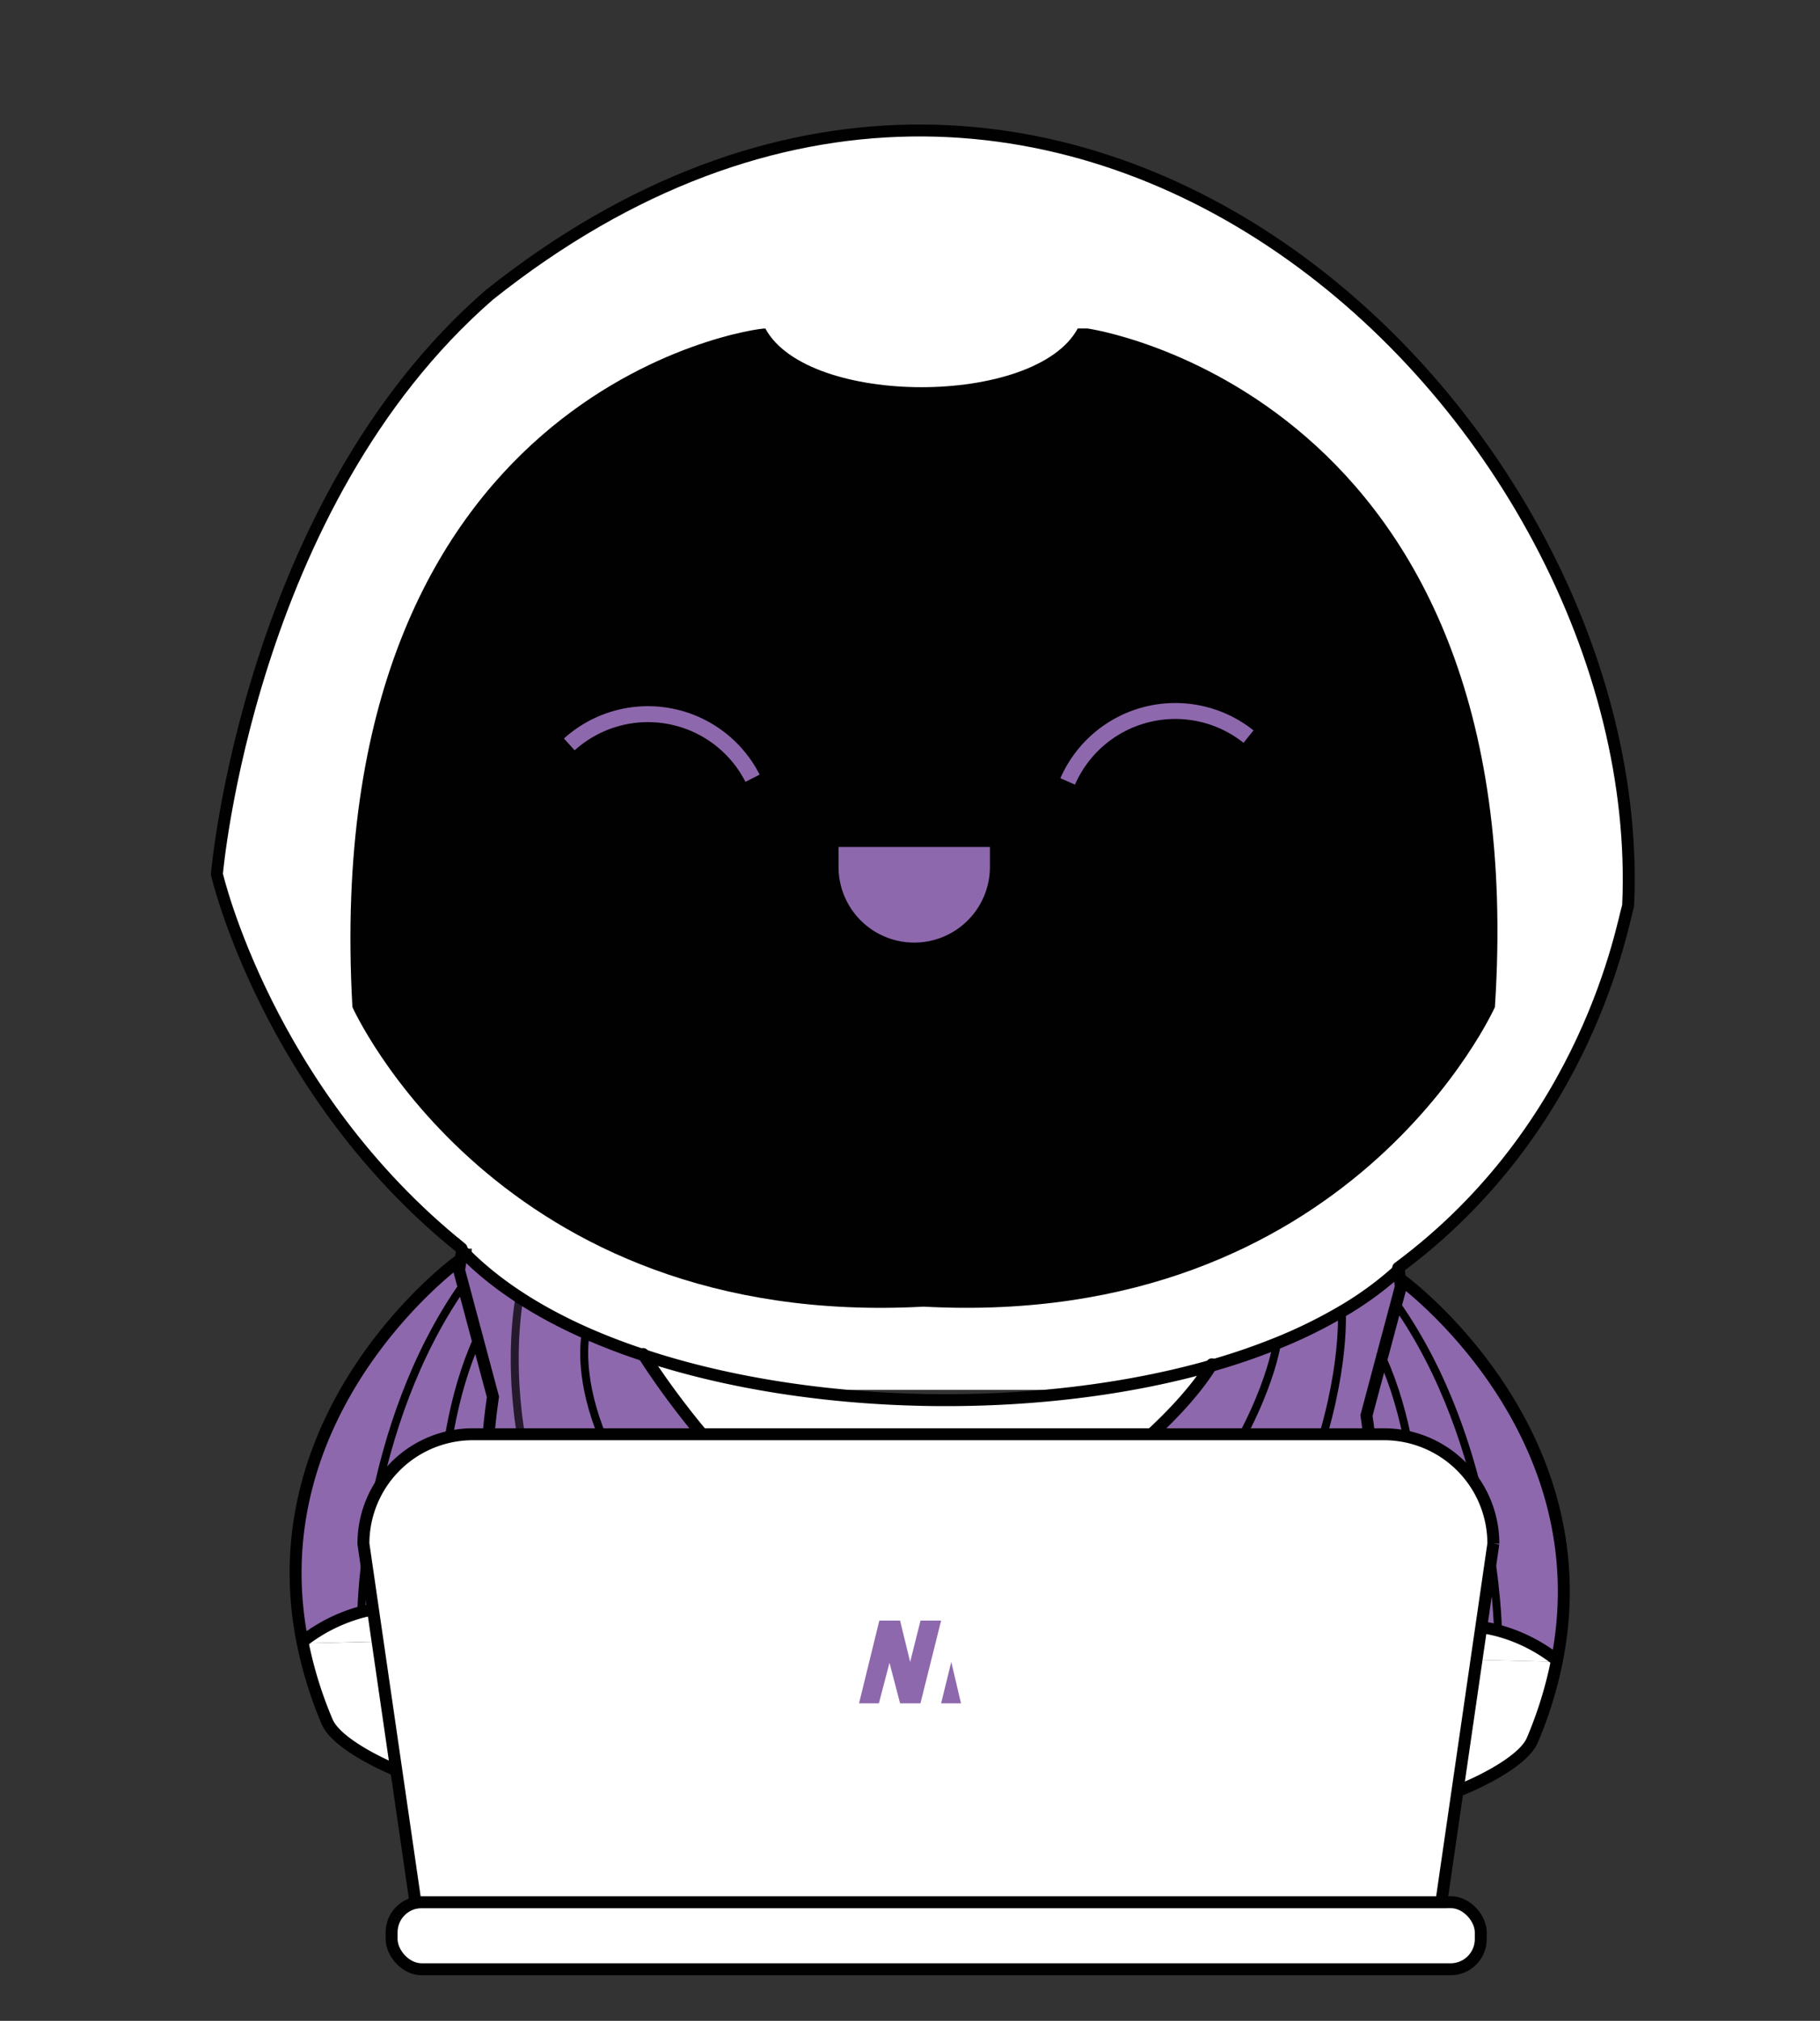 <svg id="Layer_1" data-name="Layer 1" xmlns="http://www.w3.org/2000/svg" viewBox="0 0 456.84 507.24"><rect x="0" y="0" width="456.84" height="507.24" fill="#333333" stroke="none"/><defs><style>.cls-1,.cls-13,.cls-2{fill:#fff;}.cls-10,.cls-13,.cls-2,.cls-6,.cls-7,.cls-8,.cls-9{stroke:#010101;}.cls-2,.cls-7,.cls-8{stroke-linecap:round;stroke-linejoin:round;}.cls-11,.cls-13,.cls-2,.cls-6,.cls-7{stroke-width:3px;}.cls-3{fill:#010101;}.cls-10,.cls-11,.cls-12,.cls-4,.cls-6,.cls-7,.cls-8,.cls-9{fill:none;}.cls-4{stroke:#8e68ad;stroke-width:4px;}.cls-10,.cls-11,.cls-12,.cls-13,.cls-4,.cls-6,.cls-9{stroke-miterlimit:10;}.cls-5{fill:#8e68ad;}.cls-10,.cls-12,.cls-8,.cls-9{stroke-width:2px;}.cls-10{opacity:0.75;}.cls-11,.cls-12{stroke:#000;}</style></defs><rect class="cls-1" x="118.43" y="258.61" width="233.53" height="90.25"/><path class="cls-2" d="M115.84,313.35c-48.72-39.11-61.4-93.93-61.4-93.93S62.36,126.54,122.84,74c143-113.78,291.44,31.08,285.84,153.36-1.41,4.23-9.9,55.44-57.72,90.87"/><path class="cls-3" d="M273,82.45h-2.48c-10.59,19.65-67.83,19.65-78.41,0-2.63-.19-112.4,14.94-103.65,170.33,0,0,36.22,81,143.39,75.19,107.18,5.76,143.39-75.19,143.39-75.19C385.29,98.38,273,82.45,273,82.45Z"/><path class="cls-4" d="M142.9,186.85a29.47,29.47,0,0,1,46,8.49"/><path class="cls-4" d="M268,196.14a29.48,29.48,0,0,1,45.39-11.25"/><path class="cls-5" d="M210.48,212.59h38a0,0,0,0,1,0,0v5a19,19,0,0,1-19,19h0a19,19,0,0,1-19-19v-5A0,0,0,0,1,210.48,212.59Z"/><path class="cls-5" d="M351.12,318.77C363.34,414.6,306.23,464.53,244.92,470c92.69-64.47,92.19-134.21,91.93-140.83A84,84,0,0,0,351.12,318.77Z"/><path class="cls-5" d="M336.85,329.21c.26,6.62.76,76.36-91.93,140.83a126.58,126.58,0,0,1-60.31-9.26l.21-.5c121.79-51.16,134.86-117.82,135.71-123.1A121.86,121.86,0,0,0,336.85,329.21Z"/><path class="cls-5" d="M198.59,415.32c12.14-5.24,23.72-10.91,34.49-16.77,34.66-18.89,61-39.87,70.88-55.73a161.77,161.77,0,0,0,16.57-5.64c-.85,5.28-13.92,71.94-135.71,123.1l-.21.5A114.39,114.39,0,0,1,145.74,434l1.16-.29A413.86,413.86,0,0,0,198.59,415.32Z"/><path class="cls-1" d="M304,342.82c-9.92,15.86-36.22,36.84-70.88,55.73h0c-36.73-4.34-68.61-53.83-71.45-58.35C204.15,354.28,260.75,355.12,304,342.82Z"/><path class="cls-5" d="M233.07,398.54h0c-10.77,5.86-22.35,11.53-34.49,16.77-56.2-42-52.45-75.88-51.56-80.74,4.63,2.06,9.51,3.93,14.59,5.61C164.46,344.71,196.34,394.2,233.07,398.54Z"/><path class="cls-5" d="M198.59,415.32a413.86,413.86,0,0,1-51.69,18.43l-1.16.29C121,407.89,107.1,367.75,116,313.91c8,8.25,18.6,15.14,31,20.67C146.14,339.44,142.39,373.32,198.59,415.32Z"/><path class="cls-6" d="M147,334.58c-12.43-5.53-23.07-12.42-31-20.67-8.9,53.84,5,94,29.74,120.13a114.39,114.39,0,0,0,38.87,26.74A126.58,126.58,0,0,0,244.92,470c61.31-5.51,118.42-55.44,106.2-151.27a84,84,0,0,1-14.27,10.44,121.86,121.86,0,0,1-16.32,8A161.77,161.77,0,0,1,304,342.82c-43.21,12.3-99.81,11.46-142.34-2.63C156.54,338.51,151.66,336.64,147,334.58Z"/><path class="cls-7" d="M146.9,433.75a413.86,413.86,0,0,0,51.69-18.43c12.14-5.24,23.72-10.91,34.49-16.77,34.66-18.89,61-39.87,70.88-55.73l.23-.37"/><path class="cls-8" d="M320.58,336.84s0,.11-.05.34c-.85,5.28-13.92,71.94-135.71,123.1"/><path class="cls-8" d="M336.82,328.7l0,.51c.26,6.62.76,76.36-91.93,140.83-.24.18-.49.35-.74.52"/><path class="cls-7" d="M161.41,339.86l.21.33c2.84,4.52,34.72,54,71.45,58.35"/><path class="cls-9" d="M147.15,334s-.05.2-.12.6c-.89,4.86-4.64,38.74,51.56,80.74l.46.34"/><path class="cls-10" d="M130.59,324.66s-12.13,54.7,35.26,103.75"/><path class="cls-5" d="M350.5,327.22l1.54-5.77s50.3,36.92,38.79,95.29a41.11,41.11,0,0,0-14.8-7.47S375.46,362.77,350.5,327.22Z"/><path class="cls-5" d="M350.5,327.22c25,35.55,25.53,82,25.53,82a41.78,41.78,0,0,0-20.31-.13s4.1-39.95-8.82-68.44Z"/><path class="cls-5" d="M339.25,415.75a172,172,0,0,0,4.24-21.1A145.65,145.65,0,0,0,343,355.3l3.89-14.6c12.92,28.49,8.82,68.44,8.82,68.44a50.49,50.49,0,0,0-16,6.72Z"/><path class="cls-1" d="M339.25,415.75l.47.11,51,1.27a101.69,101.69,0,0,1-6.11,19.66c-2.16,5.12-12.67,10.28-17.33,12.18-5.89,2.42-12.36,2.8-18.14-.14-5.46-2.76-12.79-9.77-13.22-16.14a12.4,12.4,0,0,1,.2-2.91C337,425.05,338.12,420.41,339.25,415.75Z"/><path class="cls-1" d="M339.72,415.86a50.49,50.49,0,0,1,16-6.72,41.78,41.78,0,0,1,20.31.13,41.11,41.11,0,0,1,14.8,7.47,2.24,2.24,0,0,1-.08.39Z"/><path class="cls-1" d="M390.83,416.74l.53.41-.61,0A2.24,2.24,0,0,0,390.83,416.74Z"/><path class="cls-11" d="M339.25,415.75a172,172,0,0,0,4.24-21.1A145.65,145.65,0,0,0,343,355.3l3.89-14.6,3.6-13.48,1.54-5.77s50.3,36.92,38.79,95.29a2.24,2.24,0,0,1-.08.39,101.69,101.69,0,0,1-6.11,19.66c-2.16,5.12-12.67,10.28-17.33,12.18-5.89,2.42-12.36,2.8-18.14-.14-5.46-2.76-12.79-9.77-13.22-16.14a12.4,12.4,0,0,1,.2-2.91C337,425.05,338.12,420.41,339.25,415.75Z"/><path class="cls-11" d="M339.72,415.86a50.49,50.49,0,0,1,16-6.72,41.78,41.78,0,0,1,20.31.13,41.11,41.11,0,0,1,14.8,7.47l.53.41"/><path class="cls-12" d="M355.72,409.14s4.1-39.95-8.82-68.44c-.18-.4-.36-.78-.54-1.17"/><path class="cls-9" d="M376,409.27s-.57-46.5-25.53-82"/><rect class="cls-13" x="98.3" y="477.45" width="273.39" height="16.84" rx="7.56"/><path class="cls-5" d="M116.24,322.58l-1.54-5.77s-50.29,36.92-38.79,95.28a41.6,41.6,0,0,1,14.79-7.46S91.28,358.13,116.24,322.58Z"/><path class="cls-5" d="M119.84,336.06l-3.6-13.48c-25,35.55-25.54,82.05-25.54,82.05a42.08,42.08,0,0,1,20.32-.14C111,403.88,107,364.31,119.84,336.06Z"/><path class="cls-5" d="M127.49,411.1A171.88,171.88,0,0,1,123.25,390a145.73,145.73,0,0,1,.49-39.36l-3.9-14.59C107,364.31,111,403.88,111,404.49a50.82,50.82,0,0,1,16,6.72Z"/><path class="cls-1" d="M130.59,425.15c-.84-4.75-2-9.4-3.1-14l-.47.11L76,412.5a101.67,101.67,0,0,0,6.1,19.64c2.16,5.13,12.67,10.29,17.33,12.2,5.9,2.4,12.37,2.78,18.14-.15,5.46-2.77,12.79-9.77,13.21-16.14A11.74,11.74,0,0,0,130.59,425.15Z"/><path class="cls-1" d="M111,404.49a42.08,42.08,0,0,0-20.32.14,41.6,41.6,0,0,0-14.79,7.46,2.26,2.26,0,0,0,.09.41l51-1.29A50.82,50.82,0,0,0,111,404.49Z"/><path class="cls-1" d="M75.91,412.09l-.53.42H76A2.26,2.26,0,0,1,75.91,412.09Z"/><path class="cls-11" d="M127.49,411.1A171.88,171.88,0,0,1,123.25,390a145.73,145.73,0,0,1,.49-39.36l-3.9-14.59-3.6-13.48-1.54-5.77s-50.29,36.92-38.79,95.28a2.26,2.26,0,0,0,.09.41,101.67,101.67,0,0,0,6.1,19.64c2.16,5.13,12.67,10.29,17.33,12.2,5.9,2.4,12.37,2.78,18.14-.15,5.46-2.77,12.79-9.77,13.21-16.14a11.74,11.74,0,0,0-.19-2.9C129.75,420.4,128.63,415.75,127.49,411.1Z"/><path class="cls-11" d="M127,411.21a50.82,50.82,0,0,0-16-6.72,42.08,42.08,0,0,0-20.32.14,41.6,41.6,0,0,0-14.79,7.46l-.53.42"/><line class="cls-11" x1="127.02" y1="411.21" x2="127.03" y2="411.22"/><path class="cls-12" d="M111,404.5h0c-.07-.61-4-40.18,8.82-68.43.17-.39.36-.78.54-1.17"/><path class="cls-9" d="M90.7,404.63s.58-46.5,25.54-82.05"/><path class="cls-13" d="M347.38,360H118.7a27.47,27.47,0,0,0-27.48,27.47l13.06,90H361.79l13.06-90A27.47,27.47,0,0,0,347.38,360Z"/><polygon class="cls-5" points="220.61 427.54 215.63 427.54 220.72 406.77 225.93 406.77 228.46 417.15 231.06 406.77 236.23 406.77 231.04 427.54 225.93 427.54 223.27 417.36 220.61 427.54"/><polygon class="cls-5" points="238.78 417.15 236.23 427.54 241.22 427.54 238.78 417.15"/></svg>